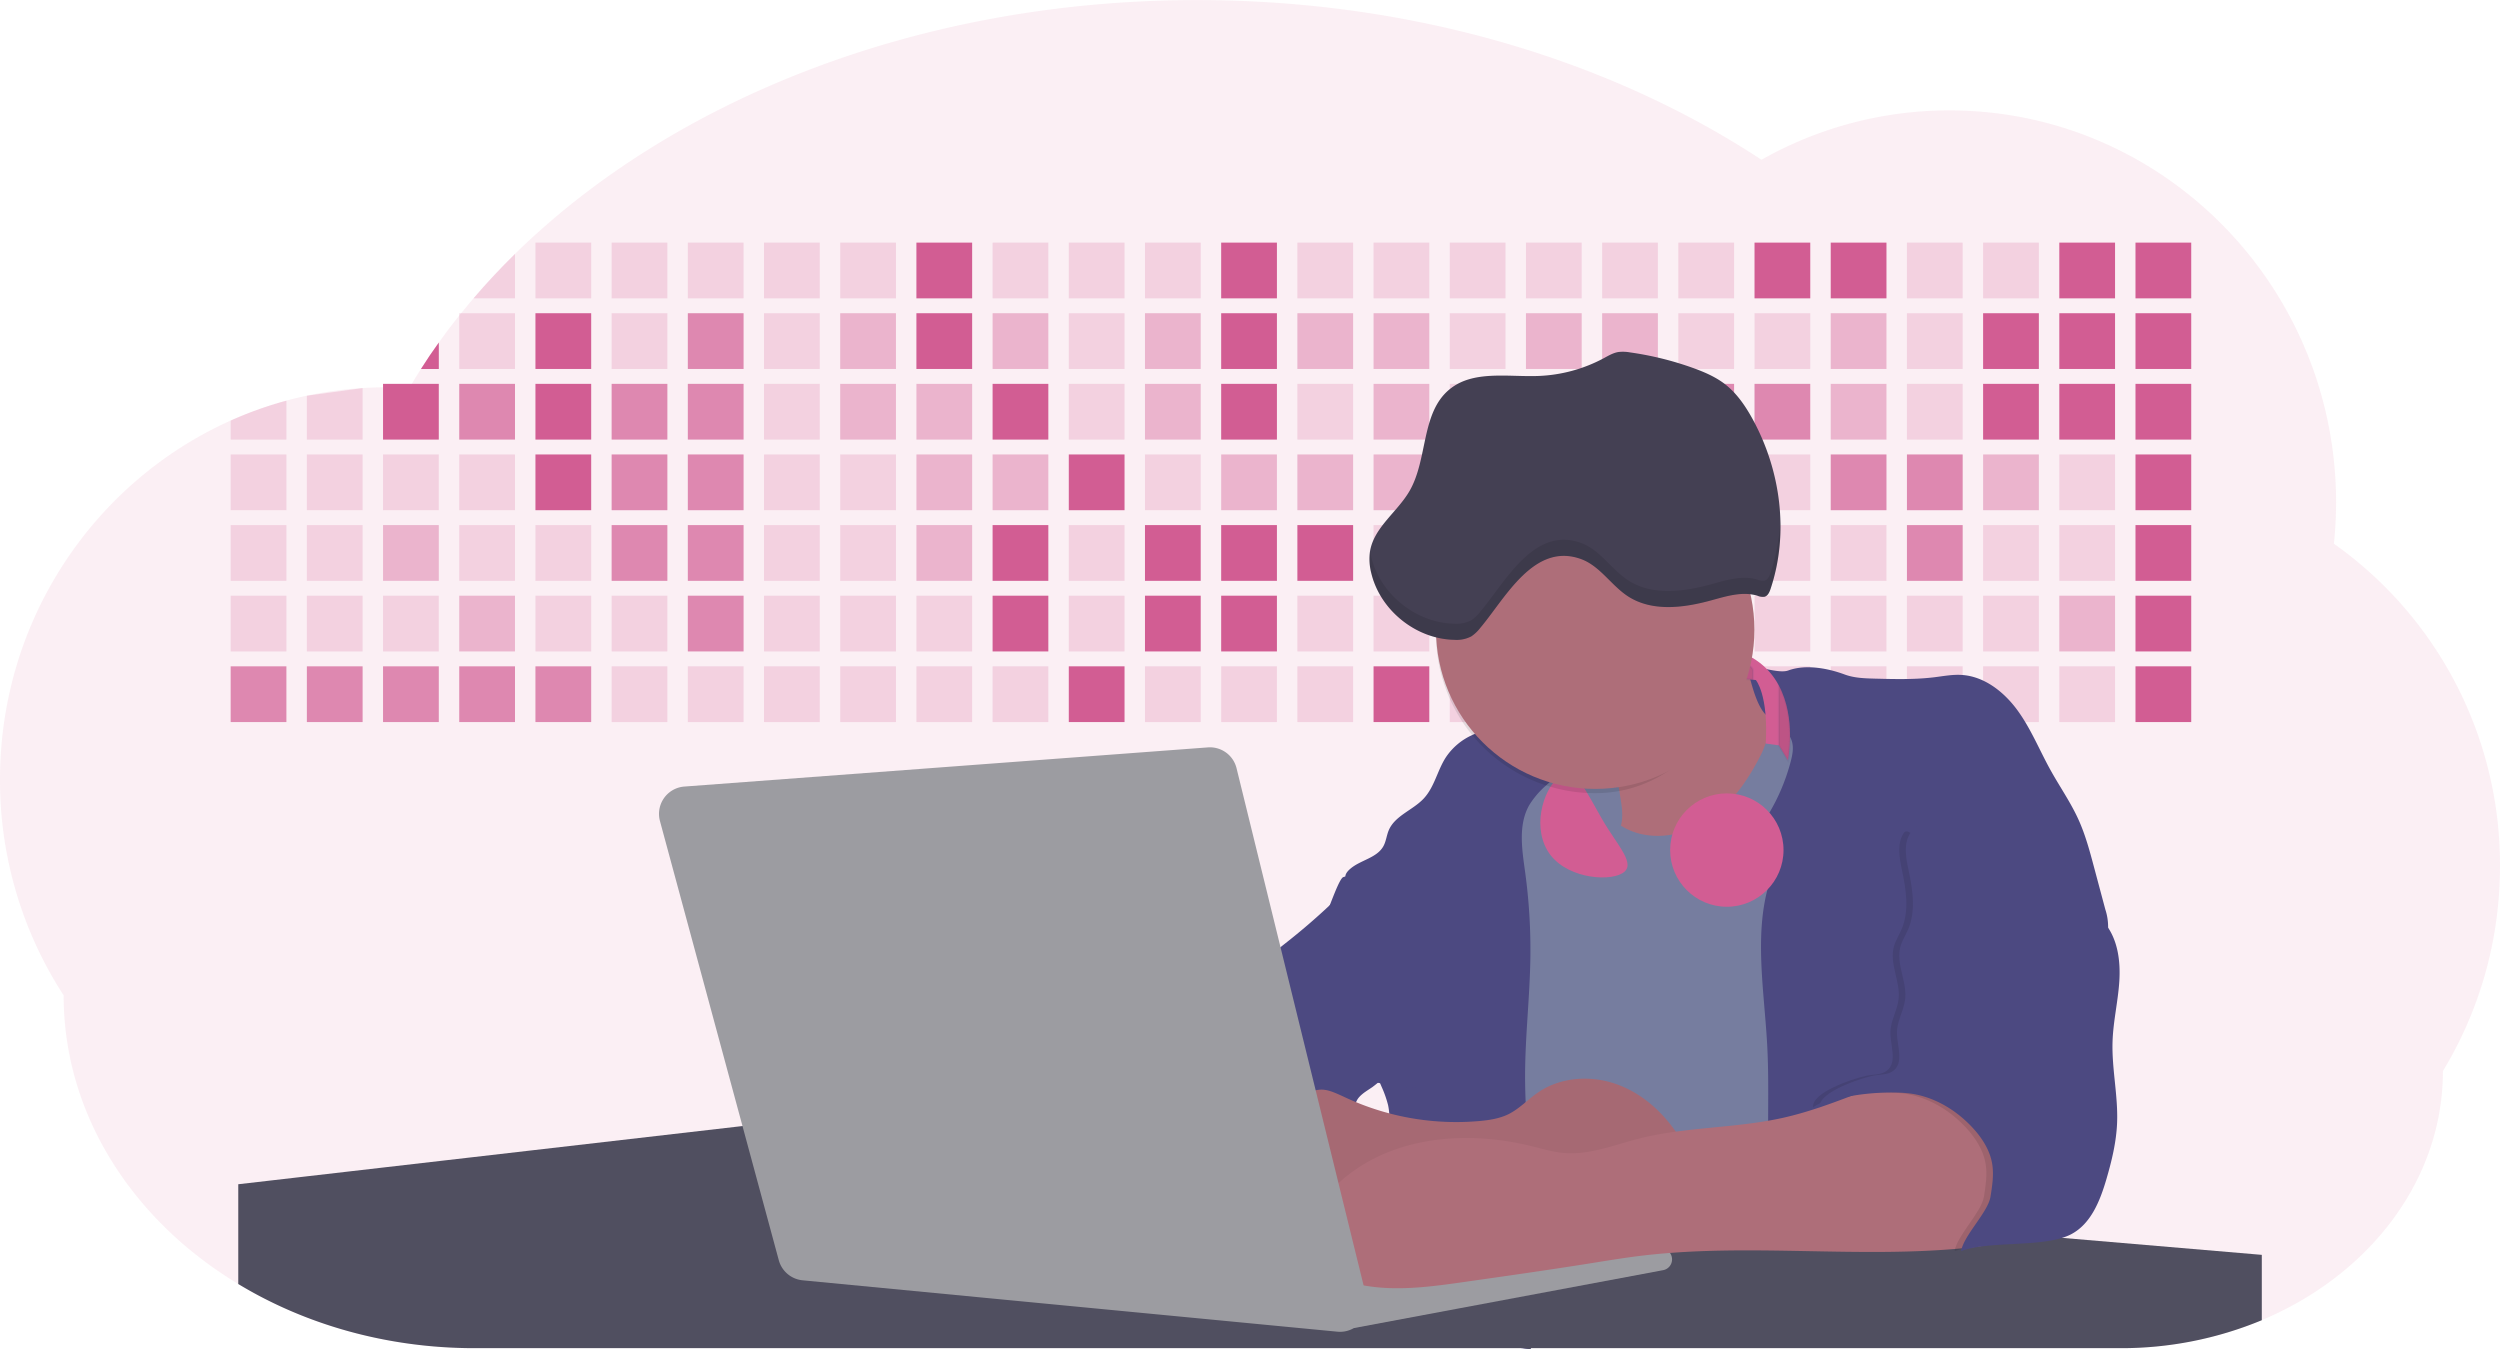 <svg id="aa7bae02-e79e-4d6b-a496-aba15f39787c" data-name="Layer 1" 
    xmlns="http://www.w3.org/2000/svg" width="1144" height="617.32" viewBox="0 0 1144 617.32">
    <title>developer activity</title>
    <path d="M1172,537.57a181.92,181.92,0,0,1-6.85,49.6,180.06,180.06,0,0,1-19.27,44.28c0,50.1-33.82,93.4-82.91,114a167.3,167.3,0,0,1-64.73,12.8H245.17c-40.25,0-77.55-10.86-108.14-29.36A185.76,185.76,0,0,1,112.2,711c-34-29.22-55.08-69.6-55.08-114.2A180.5,180.5,0,0,1,28,498.08c0-73.36,43.39-136.44,105.55-164.29a174.52,174.52,0,0,1,25.51-9.12q4.63-1.26,9.36-2.26a175.39,175.39,0,0,1,25.51-3.5q4.65-.29,9.35-.33H205c3.46,0,6.89.12,10.3.32l1.12-1.9q2.06-3.44,4.22-6.81,3.9-6.14,8.18-12.1,4.48-6.29,9.35-12.38l.83-1q2.76-3.44,5.64-6.8,9-10.49,19-20.35c72.11-70.68,185.08-116.18,312.08-116.18,98.82,0,189.15,27.55,258.34,73.07A174.18,174.18,0,0,1,920,191.86c97.74,0,177,80.37,177,179.51a184.9,184.9,0,0,1-1,18.78A180,180,0,0,1,1172,537.57Z" transform="translate(-28 -141.34)" fill="#d25d93" opacity="0.1"/>
    <path d="M263.66,257.52v20.35h-19Q253.59,267.39,263.66,257.52Z" transform="translate(-28 -141.34)" fill="#d25d93" opacity="0.2"/>
    <rect x="245.02" y="111.02" width="25.51" height="25.51" fill="#d25d93" opacity="0.2"/>
    <rect x="279.88" y="111.02" width="25.51" height="25.51" fill="#d25d93" opacity="0.2"/>
    <rect x="314.75" y="111.02" width="25.51" height="25.51" fill="#d25d93" opacity="0.2"/>
    <rect x="349.61" y="111.02" width="25.51" height="25.51" fill="#d25d93" opacity="0.2"/>
    <rect x="384.48" y="111.02" width="25.51" height="25.51" fill="#d25d93" opacity="0.2"/>
    <rect x="419.35" y="111.02" width="25.51" height="25.51" fill="#d25d93"/>
    <rect x="454.21" y="111.02" width="25.51" height="25.51" fill="#d25d93" opacity="0.2"/>
    <rect x="489.08" y="111.02" width="25.51" height="25.51" fill="#d25d93" opacity="0.2"/>
    <rect x="523.94" y="111.02" width="25.51" height="25.51" fill="#d25d93" opacity="0.2"/>
    <rect x="558.81" y="111.02" width="25.51" height="25.51" fill="#d25d93"/>
    <rect x="593.68" y="111.02" width="25.51" height="25.51" fill="#d25d93" opacity="0.2"/>
    <rect x="628.54" y="111.02" width="25.51" height="25.51" fill="#d25d93" opacity="0.2"/>
    <rect x="663.41" y="111.02" width="25.51" height="25.51" fill="#d25d93" opacity="0.2"/>
    <rect x="698.28" y="111.02" width="25.51" height="25.51" fill="#d25d93" opacity="0.2"/>
    <rect x="733.14" y="111.02" width="25.51" height="25.51" fill="#d25d93" opacity="0.2"/>
    <rect x="768.01" y="111.02" width="25.51" height="25.51" fill="#d25d93" opacity="0.2"/>
    <rect x="802.87" y="111.02" width="25.51" height="25.51" fill="#d25d93"/>
    <rect x="837.74" y="111.02" width="25.51" height="25.51" fill="#d25d93"/>
    <rect x="872.61" y="111.02" width="25.51" height="25.51" fill="#d25d93" opacity="0.2"/>
    <rect x="907.47" y="111.02" width="25.51" height="25.51" fill="#d25d93" opacity="0.2"/>
    <rect x="942.34" y="111.02" width="25.51" height="25.51" fill="#d25d93"/>
    <rect x="977.2" y="111.02" width="25.51" height="25.51" fill="#d25d93"/>
    <path d="M228.8,298.08v12.1h-8.18Q224.52,304,228.8,298.08Z" transform="translate(-28 -141.34)" fill="#d25d93"/>
    <rect x="210.15" y="143.33" width="25.51" height="25.51" fill="#d25d93" opacity="0.2"/>
    <rect x="245.02" y="143.33" width="25.51" height="25.51" fill="#d25d93"/>
    <rect x="279.88" y="143.33" width="25.51" height="25.51" fill="#d25d93" opacity="0.2"/>
    <rect x="314.75" y="143.33" width="25.51" height="25.51" fill="#d25d93" opacity="0.7"/>
    <rect x="349.61" y="143.33" width="25.51" height="25.51" fill="#d25d93" opacity="0.2"/>
    <rect x="384.48" y="143.33" width="25.51" height="25.51" fill="#d25d93" opacity="0.4"/>
    <rect x="419.35" y="143.33" width="25.51" height="25.51" fill="#d25d93"/>
    <rect x="454.21" y="143.33" width="25.51" height="25.51" fill="#d25d93" opacity="0.4"/>
    <rect x="489.08" y="143.33" width="25.51" height="25.51" fill="#d25d93" opacity="0.2"/>
    <rect x="523.94" y="143.33" width="25.51" height="25.51" fill="#d25d93" opacity="0.4"/>
    <rect x="558.81" y="143.33" width="25.51" height="25.51" fill="#d25d93"/>
    <rect x="593.68" y="143.33" width="25.51" height="25.51" fill="#d25d93" opacity="0.4"/>
    <rect x="628.54" y="143.33" width="25.51" height="25.51" fill="#d25d93" opacity="0.4"/>
    <rect x="663.41" y="143.33" width="25.51" height="25.51" fill="#d25d93" opacity="0.2"/>
    <rect x="698.28" y="143.33" width="25.51" height="25.51" fill="#d25d93" opacity="0.4"/>
    <rect x="733.14" y="143.33" width="25.51" height="25.51" fill="#d25d93" opacity="0.4"/>
    <rect x="768.01" y="143.33" width="25.51" height="25.51" fill="#d25d93" opacity="0.2"/>
    <rect x="802.87" y="143.33" width="25.51" height="25.51" fill="#d25d93" opacity="0.2"/>
    <rect x="837.74" y="143.33" width="25.51" height="25.51" fill="#d25d93" opacity="0.4"/>
    <rect x="872.61" y="143.33" width="25.51" height="25.51" fill="#d25d93" opacity="0.2"/>
    <rect x="907.47" y="143.33" width="25.51" height="25.51" fill="#d25d93"/>
    <rect x="942.34" y="143.33" width="25.51" height="25.51" fill="#d25d93"/>
    <rect x="977.2" y="143.33" width="25.51" height="25.51" fill="#d25d93"/>
    <path d="M159.06,324.67V342.5H133.55v-8.71A174.52,174.52,0,0,1,159.06,324.67Z" transform="translate(-28 -141.34)" fill="#d25d93" opacity="0.2"/>
    <polygon points="165.93 177.57 165.93 201.16 140.42 201.16 140.42 181.07 165.93 177.57" fill="#d25d93" opacity="0.2"/>
    <rect x="175.28" y="175.65" width="25.51" height="25.51" fill="#d25d93"/>
    <rect x="210.15" y="175.65" width="25.51" height="25.51" fill="#d25d93" opacity="0.7"/>
    <rect x="245.02" y="175.65" width="25.51" height="25.51" fill="#d25d93"/>
    <rect x="279.88" y="175.65" width="25.51" height="25.51" fill="#d25d93" opacity="0.7"/>
    <rect x="314.75" y="175.65" width="25.51" height="25.51" fill="#d25d93" opacity="0.7"/>
    <rect x="349.61" y="175.65" width="25.51" height="25.51" fill="#d25d93" opacity="0.2"/>
    <rect x="384.48" y="175.65" width="25.51" height="25.51" fill="#d25d93" opacity="0.4"/>
    <rect x="419.35" y="175.65" width="25.51" height="25.51" fill="#d25d93" opacity="0.4"/>
    <rect x="454.21" y="175.65" width="25.51" height="25.51" fill="#d25d93"/>
    <rect x="489.08" y="175.65" width="25.51" height="25.51" fill="#d25d93" opacity="0.2"/>
    <rect x="523.94" y="175.65" width="25.51" height="25.51" fill="#d25d93" opacity="0.4"/>
    <rect x="558.81" y="175.65" width="25.51" height="25.51" fill="#d25d93"/>
    <rect x="593.68" y="175.65" width="25.51" height="25.51" fill="#d25d93" opacity="0.2"/>
    <rect x="628.54" y="175.65" width="25.51" height="25.51" fill="#d25d93" opacity="0.4"/>
    <rect x="663.41" y="175.65" width="25.51" height="25.51" fill="#d25d93" opacity="0.2"/>
    <rect x="698.28" y="175.65" width="25.51" height="25.51" fill="#d25d93"/>
    <rect x="733.14" y="175.65" width="25.51" height="25.51" fill="#d25d93" opacity="0.2"/>
    <rect x="768.01" y="175.65" width="25.51" height="25.51" fill="#d25d93" opacity="0.7"/>
    <rect x="802.87" y="175.65" width="25.51" height="25.51" fill="#d25d93" opacity="0.7"/>
    <rect x="837.74" y="175.65" width="25.51" height="25.51" fill="#d25d93" opacity="0.4"/>
    <rect x="872.61" y="175.65" width="25.51" height="25.51" fill="#d25d93" opacity="0.2"/>
    <rect x="907.47" y="175.65" width="25.51" height="25.51" fill="#d25d93"/>
    <rect x="942.34" y="175.65" width="25.51" height="25.51" fill="#d25d93"/>
    <rect x="977.2" y="175.65" width="25.51" height="25.51" fill="#d25d93"/>
    <rect x="105.55" y="207.96" width="25.51" height="25.51" fill="#d25d93" opacity="0.2"/>
    <rect x="140.42" y="207.96" width="25.51" height="25.51" fill="#d25d93" opacity="0.2"/>
    <rect x="175.28" y="207.96" width="25.51" height="25.51" fill="#d25d93" opacity="0.2"/>
    <rect x="210.15" y="207.96" width="25.51" height="25.51" fill="#d25d93" opacity="0.2"/>
    <rect x="245.02" y="207.96" width="25.51" height="25.51" fill="#d25d93"/>
    <rect x="279.88" y="207.96" width="25.51" height="25.51" fill="#d25d93" opacity="0.7"/>
    <rect x="314.75" y="207.96" width="25.51" height="25.51" fill="#d25d93" opacity="0.7"/>
    <rect x="349.61" y="207.96" width="25.51" height="25.51" fill="#d25d93" opacity="0.2"/>
    <rect x="384.48" y="207.96" width="25.51" height="25.51" fill="#d25d93" opacity="0.2"/>
    <rect x="419.35" y="207.96" width="25.51" height="25.51" fill="#d25d93" opacity="0.4"/>
    <rect x="454.21" y="207.96" width="25.51" height="25.51" fill="#d25d93" opacity="0.4"/>
    <rect x="489.08" y="207.96" width="25.51" height="25.51" fill="#d25d93"/>
    <rect x="523.94" y="207.96" width="25.51" height="25.51" fill="#d25d93" opacity="0.2"/>
    <rect x="558.81" y="207.96" width="25.51" height="25.51" fill="#d25d93" opacity="0.4"/>
    <rect x="593.68" y="207.96" width="25.51" height="25.51" fill="#d25d93" opacity="0.4"/>
    <rect x="628.54" y="207.96" width="25.51" height="25.51" fill="#d25d93" opacity="0.4"/>
    <rect x="663.41" y="207.96" width="25.51" height="25.51" fill="#d25d93" opacity="0.4"/>
    <rect x="698.28" y="207.96" width="25.51" height="25.51" fill="#d25d93" opacity="0.2"/>
    <rect x="733.14" y="207.96" width="25.51" height="25.51" fill="#d25d93" opacity="0.2"/>
    <rect x="768.01" y="207.96" width="25.51" height="25.51" fill="#d25d93" opacity="0.2"/>
    <rect x="802.87" y="207.96" width="25.51" height="25.51" fill="#d25d93" opacity="0.2"/>
    <rect x="837.74" y="207.96" width="25.51" height="25.51" fill="#d25d93" opacity="0.7"/>
    <rect x="872.61" y="207.96" width="25.51" height="25.51" fill="#d25d93" opacity="0.7"/>
    <rect x="907.47" y="207.96" width="25.51" height="25.51" fill="#d25d93" opacity="0.4"/>
    <rect x="942.34" y="207.96" width="25.51" height="25.51" fill="#d25d93" opacity="0.2"/>
    <rect x="977.2" y="207.96" width="25.51" height="25.51" fill="#d25d93"/>
    <rect x="105.55" y="240.28" width="25.51" height="25.51" fill="#d25d93" opacity="0.2"/>
    <rect x="140.42" y="240.28" width="25.51" height="25.51" fill="#d25d93" opacity="0.2"/>
    <rect x="175.28" y="240.28" width="25.51" height="25.51" fill="#d25d93" opacity="0.4"/>
    <rect x="210.15" y="240.28" width="25.51" height="25.51" fill="#d25d93" opacity="0.2"/>
    <rect x="245.02" y="240.28" width="25.51" height="25.51" fill="#d25d93" opacity="0.2"/>
    <rect x="279.88" y="240.28" width="25.51" height="25.51" fill="#d25d93" opacity="0.7"/>
    <rect x="314.75" y="240.28" width="25.51" height="25.51" fill="#d25d93" opacity="0.7"/>
    <rect x="349.61" y="240.28" width="25.51" height="25.51" fill="#d25d93" opacity="0.2"/>
    <rect x="384.48" y="240.28" width="25.51" height="25.51" fill="#d25d93" opacity="0.2"/>
    <rect x="419.35" y="240.28" width="25.51" height="25.51" fill="#d25d93" opacity="0.4"/>
    <rect x="454.21" y="240.28" width="25.51" height="25.51" fill="#d25d93"/>
    <rect x="489.08" y="240.28" width="25.51" height="25.51" fill="#d25d93" opacity="0.2"/>
    <rect x="523.94" y="240.28" width="25.51" height="25.51" fill="#d25d93"/>
    <rect x="558.81" y="240.28" width="25.51" height="25.51" fill="#d25d93"/>
    <rect x="593.68" y="240.28" width="25.51" height="25.51" fill="#d25d93"/>
    <rect x="628.54" y="240.28" width="25.51" height="25.51" fill="#d25d93" opacity="0.2"/>
    <rect x="663.41" y="240.28" width="25.51" height="25.51" fill="#d25d93"/>
    <rect x="698.28" y="240.28" width="25.51" height="25.51" fill="#d25d93" opacity="0.2"/>
    <rect x="733.14" y="240.28" width="25.51" height="25.51" fill="#d25d93" opacity="0.2"/>
    <rect x="768.01" y="240.28" width="25.51" height="25.51" fill="#d25d93" opacity="0.2"/>
    <rect x="802.87" y="240.28" width="25.51" height="25.51" fill="#d25d93" opacity="0.2"/>
    <rect x="837.74" y="240.28" width="25.51" height="25.51" fill="#d25d93" opacity="0.2"/>
    <rect x="872.61" y="240.28" width="25.51" height="25.51" fill="#d25d93" opacity="0.7"/>
    <rect x="907.47" y="240.28" width="25.51" height="25.51" fill="#d25d93" opacity="0.2"/>
    <rect x="942.34" y="240.28" width="25.51" height="25.51" fill="#d25d93" opacity="0.2"/>
    <rect x="977.2" y="240.28" width="25.51" height="25.51" fill="#d25d93"/>
    <rect x="105.55" y="272.59" width="25.51" height="25.51" fill="#d25d93" opacity="0.2"/>
    <rect x="140.42" y="272.59" width="25.51" height="25.51" fill="#d25d93" opacity="0.2"/>
    <rect x="175.28" y="272.59" width="25.51" height="25.51" fill="#d25d93" opacity="0.2"/>
    <rect x="210.15" y="272.59" width="25.51" height="25.51" fill="#d25d93" opacity="0.4"/>
    <rect x="245.02" y="272.59" width="25.51" height="25.51" fill="#d25d93" opacity="0.2"/>
    <rect x="279.88" y="272.59" width="25.51" height="25.51" fill="#d25d93" opacity="0.2"/>
    <rect x="314.75" y="272.59" width="25.51" height="25.51" fill="#d25d93" opacity="0.7"/>
    <rect x="349.61" y="272.59" width="25.51" height="25.51" fill="#d25d93" opacity="0.2"/>
    <rect x="384.48" y="272.59" width="25.51" height="25.51" fill="#d25d93" opacity="0.2"/>
    <rect x="419.35" y="272.59" width="25.51" height="25.51" fill="#d25d93" opacity="0.2"/>
    <rect x="454.21" y="272.59" width="25.51" height="25.51" fill="#d25d93"/>
    <rect x="489.08" y="272.59" width="25.51" height="25.51" fill="#d25d93" opacity="0.2"/>
    <rect x="523.94" y="272.59" width="25.51" height="25.51" fill="#d25d93"/>
    <rect x="558.81" y="272.59" width="25.51" height="25.51" fill="#d25d93"/>
    <rect x="593.68" y="272.59" width="25.51" height="25.51" fill="#d25d93" opacity="0.2"/>
    <rect x="628.54" y="272.59" width="25.51" height="25.51" fill="#d25d93" opacity="0.2"/>
    <rect x="663.41" y="272.59" width="25.51" height="25.51" fill="#d25d93" opacity="0.2"/>
    <rect x="698.28" y="272.59" width="25.51" height="25.51" fill="#d25d93" opacity="0.2"/>
    <rect x="733.14" y="272.59" width="25.51" height="25.51" fill="#d25d93" opacity="0.2"/>
    <rect x="768.01" y="272.59" width="25.51" height="25.51" fill="#d25d93" opacity="0.2"/>
    <rect x="802.87" y="272.59" width="25.51" height="25.51" fill="#d25d93" opacity="0.2"/>
    <rect x="837.74" y="272.59" width="25.51" height="25.51" fill="#d25d93" opacity="0.2"/>
    <rect x="872.61" y="272.59" width="25.51" height="25.51" fill="#d25d93" opacity="0.2"/>
    <rect x="907.47" y="272.59" width="25.51" height="25.51" fill="#d25d93" opacity="0.2"/>
    <rect x="942.34" y="272.59" width="25.51" height="25.51" fill="#d25d93" opacity="0.4"/>
    <rect x="977.2" y="272.59" width="25.51" height="25.51" fill="#d25d93"/>
    <rect x="105.55" y="304.91" width="25.51" height="25.51" fill="#d25d93" opacity="0.7"/>
    <rect x="140.42" y="304.91" width="25.51" height="25.51" fill="#d25d93" opacity="0.7"/>
    <rect x="175.28" y="304.91" width="25.51" height="25.51" fill="#d25d93" opacity="0.7"/>
    <rect x="210.15" y="304.91" width="25.51" height="25.51" fill="#d25d93" opacity="0.7"/>
    <rect x="245.02" y="304.91" width="25.51" height="25.51" fill="#d25d93" opacity="0.7"/>
    <rect x="279.88" y="304.91" width="25.51" height="25.51" fill="#d25d93" opacity="0.2"/>
    <rect x="314.75" y="304.91" width="25.51" height="25.51" fill="#d25d93" opacity="0.2"/>
    <rect x="349.61" y="304.91" width="25.51" height="25.51" fill="#d25d93" opacity="0.2"/>
    <rect x="384.48" y="304.91" width="25.51" height="25.51" fill="#d25d93" opacity="0.2"/>
    <rect x="419.35" y="304.91" width="25.51" height="25.51" fill="#d25d93" opacity="0.2"/>
    <rect x="454.21" y="304.91" width="25.51" height="25.51" fill="#d25d93" opacity="0.2"/>
    <rect x="489.08" y="304.91" width="25.51" height="25.51" fill="#d25d93"/>
    <rect x="523.94" y="304.91" width="25.51" height="25.51" fill="#d25d93" opacity="0.2"/>
    <rect x="558.81" y="304.91" width="25.51" height="25.51" fill="#d25d93" opacity="0.2"/>
    <rect x="593.68" y="304.91" width="25.51" height="25.51" fill="#d25d93" opacity="0.2"/>
    <rect x="628.54" y="304.91" width="25.51" height="25.51" fill="#d25d93"/>
    <rect x="663.41" y="304.91" width="25.51" height="25.51" fill="#d25d93" opacity="0.2"/>
    <rect x="698.28" y="304.91" width="25.51" height="25.51" fill="#d25d93" opacity="0.2"/>
    <rect x="733.14" y="304.91" width="25.51" height="25.51" fill="#d25d93" opacity="0.2"/>
    <rect x="768.01" y="304.91" width="25.51" height="25.51" fill="#d25d93" opacity="0.2"/>
    <rect x="802.87" y="304.91" width="25.51" height="25.51" fill="#d25d93" opacity="0.2"/>
    <rect x="837.74" y="304.91" width="25.51" height="25.51" fill="#d25d93" opacity="0.2"/>
    <rect x="872.61" y="304.91" width="25.51" height="25.51" fill="#d25d93" opacity="0.2"/>
    <rect x="907.47" y="304.91" width="25.51" height="25.51" fill="#d25d93" opacity="0.2"/>
    <rect x="942.34" y="304.91" width="25.51" height="25.51" fill="#d25d93" opacity="0.2"/>
    <rect x="977.2" y="304.91" width="25.51" height="25.51" fill="#d25d93"/>
    <circle cx="734.52" cy="363.89" r="34.87" fill="#767d9f"/>
    <path d="M760.71,460.87q5.22,22.78,8.86,45.9c.73,4.58,1.38,9.41-.28,13.74-1.39,3.61-4.22,6.43-6.44,9.59s-3.9,7.21-2.55,10.83,5.29,5.6,9.05,6.62c10.76,2.9,22.23.79,32.94-2.35a53.29,53.29,0,0,0,13.81-5.72c4.54-2.88,8.26-6.88,11.68-11,15.61-18.93,25.83-41.65,35.45-64.23a39.12,39.12,0,0,1-33.11-13.34c-3.94-4.63-6.83-11.08-4.61-16.74-6.51,3.57-14.24,3.81-21.25,6.25a75.49,75.49,0,0,0-12.5,6.15q-7.18,4.15-14.28,8.46C772.07,458.29,767,461.19,760.71,460.87Z" transform="translate(-28 -141.34)" fill="#ae6e79"/>
    <path d="M833.64,487.05c-6.11,11.89-14.06,23.32-25.41,30.4s-26.63,9-38,2c-5.6-3.42-9.84-8.62-14.73-13s-11-8.13-17.57-7.56c-7.24.63-12.91,6.28-17.76,11.69-7.36,8.22-14.47,16.79-19.68,26.52-10,18.7-12.37,40.56-11.93,61.76s3.51,42.29,3.58,63.49c.1,26.08-4.32,51.95-8.79,77.64,41.1-5.06,82.25,6,123.44,10.19,26.36,2.71,52.92,2.65,79.42,2.58,4.66,0,9.62-.12,13.5-2.7a18.2,18.2,0,0,0,5.59-6.64c3.66-6.75,5.13-14.45,6.15-22.06,2.59-19.22,2.67-38.68,2.74-58.08.18-47,.35-94.17-5.62-140.8-1.47-11.47-3.35-23-7.75-33.73s-11.58-20.6-21.62-26.35c-6.45-3.7-21.4-10.14-29-6.41C841.67,460.15,837.73,479.09,833.64,487.05Z" transform="translate(-28 -141.34)" fill="#767d9f"/>
    <path d="M836.68,619.77c-1.55-29-7.86-59.95,5.57-85.69,3.3-6.32-8.54-14.21-4.88-20.33a92.08,92.08,0,0,0,10.06-23.93c.76-2.89,1.37-5.95.65-8.85-1.33-5.29-6.56-8.44-11-11.66-4.9-3.56-7.42-14.41-9-20.28s12.57,1.2,18.26-.89c7.9-2.89,17.94-1.07,25.82,1.86,4.4,1.62,9.18,1.76,13.87,1.88,9.11.24,18.25.47,27.29-.65,4.06-.51,8.13-1.28,12.21-1.05,10.41.59,19.46,7.71,25.62,16.13s10.08,18.23,15.13,27.35c4.21,7.6,9.23,14.78,12.82,22.69,3.18,7,5.19,14.52,7.18,22l5.13,19.19a25.58,25.58,0,0,1,1.26,8.51c-.26,3.07-1.62,5.93-3,8.66A164.12,164.12,0,0,1,971,603.2c-10.79,13.23-23.89,25.16-30.3,41-2.5,6.17-3.89,12.73-5.16,19.27a707.94,707.94,0,0,0-10.9,79.15,174.2,174.2,0,0,0-36.52-12.21,177.61,177.61,0,0,0-19-3c-5.59-.58-12.8.52-18.12-1-8.9-2.53-9.88-17.58-11.23-25.46-2.16-12.55-2.59-25.32-2.67-38C837,648.53,837.45,634.14,836.68,619.77Z" transform="translate(-28 -141.34)" fill="#4c4981"/>
    <path d="M641.23,565.54c4.21,24,8.85,48.07,18,70.62-.23.22-.46.42-.69.62-.81.69-1.65,1.34-2.53,2-2.05,1.44-4.3,2.66-6,4.54a8,8,0,0,0-1.5,2.45,5.48,5.48,0,0,0,0,4.47c-4.77,2.11-10.31,1.46-15.66,1.26-4.61-.17-9.08,0-12.78,2.53-5.14,3.54-6.69,10.34-7.52,16.52q-.46,3.38-.79,6.77-.32,3.15-.52,6.32a188.61,188.61,0,0,0-.19,21q.08,1.92.21,3.84c-16.34-.39-31.23-8.91-45.32-17.19-3.22-1.89-6.54-3.88-8.63-7A15.8,15.8,0,0,1,555,674c0-.51.09-1,.16-1.52a41.58,41.58,0,0,1,2.29-8.68,107.2,107.2,0,0,1,19.19-32.65c3.58-4.18,7.61-8.27,9.28-13.52.73-2.29,1-4.72,1.74-7,3.32-9.88,15.3-14.55,19.4-24.14,1-2.29,1.46-4.8,2.7-7a17.63,17.63,0,0,1,4.25-4.75c.73-.61,1.49-1.2,2.24-1.79q10.54-8.26,20.31-17.45,1.82-1.71,3.6-3.46A59.48,59.48,0,0,0,641.23,565.54Z" transform="translate(-28 -141.34)" fill="#4c4981"/>
    <path d="M742,494.56c-1.44,1.52-3,2.95-4.53,4.37l-.41.37-1.62,1.5a39,39,0,0,0-7.55,8.79l-.17.28c-5.1,9.13-3.21,20.37-1.79,30.74a261.55,261.55,0,0,1,2.37,39c-.26,18-2.38,35.88-2.42,53.86,0,4.08.09,8.15.27,12.23.29,6.63.79,13.25,1.39,19.87.65,7.26,1.43,14.51,2.16,21.76.58,5.61,1.13,11.21,1.59,16.81.23,2.9.45,5.79.63,8.69.21,3.4.38,6.81.48,10.21h0c.07,2.16.11,4.31.11,6.47,0,1.23,0,2.45,0,3.67q0,3.51-.19,7-.2,4.49-.61,9c-.31,3.27-.86,6.84-3.16,9.14-.14.14-.29.27-.44.4l-3.24-.4a332.72,332.72,0,0,0-67.3-1.2c.49-3.38.94-6.75,1.38-10.14.2-1.6.4-3.21.59-4.82q.33-2.76.63-5.52c.23-2,.44-4,.64-6q.78-7.73,1.37-15.47.87-11.29,1.32-22.62.22-5.41.34-10.83.17-6.72.16-13.45,0-6.54-.11-13.1c0-1.44-.06-2.88-.18-4.31a27.35,27.35,0,0,0-.53-3.83,49.87,49.87,0,0,0-3-8.48c-.22-.52-.43-1-.64-1.55-.12-.27-.23-.55-.34-.82,5.76-5.13,9.86-12,13.8-18.76,6.39-10.89,12.93-22.26,14-34.84s-5.18-26.71-17.2-30.55c-3.27-1-6.73-1.28-10.1-1.87-3.18-.56-9.81-1.83-13.49-4.11q-3,3.08-6,6.05a22.15,22.15,0,0,1,2.17-8.71l1.42.07a2.71,2.71,0,0,1-.16-1c0-1.07.74-2.28,2.32-3.62,4.71-4,12.12-4.89,15.09-10.3,1.24-2.25,1.45-4.93,2.45-7.29,2.87-6.73,11.11-9.21,16.07-14.59s6.2-13,10.21-19a28.62,28.62,0,0,1,12-10c.4-.19.81-.38,1.22-.55,8.3-3.55,18.16-4.36,26.76-4.34,3.34,0,12,.1,16.24,1.79a5.32,5.32,0,0,1,1.85,1.13C752.37,480.61,745.34,491,742,494.56Z" transform="translate(-28 -141.34)" fill="#4c4981"/>
    <path d="M642.72,542.69a60.88,60.88,0,0,1,46.74,4.87c7.2,4,13.66,9.58,17.62,16.78,5.95,10.8,5.69,23.82,5.27,36.15-.21,6.17-.48,12.56-3.2,18.1C706,625,700.06,629.4,694,633a42.24,42.24,0,0,1-12.32,5.33c-6.72,1.46-13.7.22-20.47-1-7.36-1.36-15.26-3-20.37-8.48-3-3.18-4.64-7.31-6.26-11.35q-3.49-8.75-7-17.48c-4.05-10.11-5.42-18.52-.07-28.37,2.43-4.49,5.4-8.69,7.8-13.21C636.51,556.14,640.81,543.28,642.72,542.69Z" transform="translate(-28 -141.34)" fill="#4c4981"/>
    <path d="M1063,715.56v29.9a167.3,167.3,0,0,1-64.73,12.8H728.58c-.14.14-.29.27-.44.4l-3.24-.4H245.17c-40.25,0-77.55-10.86-108.14-29.36V683.25l230.72-26.63.18,0L502.29,668l34.77,3,18.06,1.53,37.38,3.17,19.23,1.63,28,2.38,3.94.33,20.18,1.71L691.23,684l38.5,3.26,64.18,5.45,45.15,3.83,74.14,6.29,14.1,1.19,1.52.13,1.32.11,18.62,1.58,20.44,1.74,2.37.2Z" transform="translate(-28 -141.34)" fill="#504f60"/>
    <polygon points="764 573.12 474.86 523.77 463.65 580.46 596.19 596.33 637 601.44 749.26 579.33 764 573.12" fill="#9c9ca1"/>
    <path d="M642.33,739.94l144.86-27.23a5,5,0,0,1,5.94,4.93h0a5,5,0,0,1-4.09,4.93L647.57,749.06Z" transform="translate(-28 -141.34)" fill="#9c9ca1"/>
    <path d="M705.17,654.31c4.51-.42,9.08-1.13,13.14-3.13,5-2.49,8.89-6.78,13.52-9.94,10.18-7,23.8-7.94,35.47-3.92s21.41,12.63,28.23,22.91c4.53,6.85,7.93,15.59,4.73,23.15a30.51,30.51,0,0,1-4.12,6.44l-8.34,10.9a29,29,0,0,1-5.66,6.09c-3.12,2.27-7,3.2-10.82,3.76-10.15,1.48-20.48.64-30.71,1.32-17.57,1.17-34.73,6.83-52.34,6.64-10.12-.11-20.11-2.15-30-4.19l-43.77-9c-7.62-1.56-16.23-3.84-19.82-10.75-1.61-3.11-1.91-6.71-2.1-10.21-.52-9.64,0-20.36,6.68-27.31,6.28-6.52,16.21-8.58,23.71-13.4,9.18-5.91,12.21-4,21.89.44A120,120,0,0,0,705.17,654.31Z" transform="translate(-28 -141.34)" fill="#ae6e79"/>
    <path d="M705.17,654.31c4.51-.42,9.08-1.13,13.14-3.13,5-2.49,8.89-6.78,13.52-9.94,10.18-7,23.8-7.94,35.47-3.92s21.41,12.63,28.23,22.91c4.53,6.85,7.93,15.59,4.73,23.15a30.51,30.51,0,0,1-4.12,6.44l-8.34,10.9a29,29,0,0,1-5.66,6.09c-3.12,2.27-7,3.2-10.82,3.76-10.15,1.48-20.48.64-30.71,1.32-17.57,1.17-34.73,6.83-52.34,6.64-10.12-.11-20.11-2.15-30-4.19l-43.77-9c-7.62-1.56-16.23-3.84-19.82-10.75-1.61-3.11-1.91-6.71-2.1-10.21-.52-9.64,0-20.36,6.68-27.31,6.28-6.52,16.21-8.58,23.71-13.4,9.18-5.91,12.21-4,21.89.44A120,120,0,0,0,705.17,654.31Z" transform="translate(-28 -141.34)" opacity="0.05"/>
    <path d="M880.94,640.6c-12.28,4.75-24.63,9.52-37.49,12.35-21.56,4.75-44.12,4-65.51,9.43-11.3,2.88-22.53,7.52-34.14,6.58-5.19-.42-10.2-2-15.25-3.2-28.37-7-60.62-4.73-83.66,13.27-7.88,6.15-14.33,13.82-20.18,22a14.7,14.7,0,0,0,5.91,21.88A86.62,86.62,0,0,0,659,730.48c13.13,1.16,26.32-.7,39.38-2.56,19.38-2.75,38.77-5.51,58.1-8.6,6.94-1.11,13.88-2.26,20.86-3.14,50.23-6.35,101.37,1.37,151.73-3.93,5.09-.54,10.27-1.24,14.9-3.41,11.72-5.5,17.52-20,15.1-32.74s-11.76-23.33-23-29.83c-9.42-5.47-19.58-7.68-30.07-10C896.26,634,890.32,637,880.94,640.6Z" transform="translate(-28 -141.34)" fill="#ae6e79"/>
    <path d="M988.67,564.44c5.54,7.26,6.72,17,6.12,26.09s-2.76,18.08-3.08,27.21c-.44,12.52,2.58,25,2.07,37.48-.36,8.73-2.43,17.29-4.88,25.67-2.89,9.89-7.07,20.52-16.2,25.27-12.12,6.31-37.54,2.76-50.29,7.7,1.16-7.23,12.28-17.7,13.44-24.93.8-5,1.61-10.14.75-15.15-1.1-6.39-4.85-12.06-9.3-16.78-7.08-7.51-16.32-13.16-26.47-15s-35-.33-43.12,6.08c-1-6.62,17.6-13,24.14-14.43,3.26-.73,7-.32,9.61-2.39,5-3.92,1.37-11.73,1.61-18,.19-5,3.11-9.58,3.7-14.58,1-8-4.22-16.15-2.17-24,.76-2.9,2.45-5.45,3.62-8.21,3.56-8.45,2-18.09.1-27.07-1.18-5.64-2.33-12,.81-16.81,2.91-4.49,11.17,11.5,16.46,10.76,17.47-2.45,33.28-15.4,47.39-4.8,7.19,5.4,8.13,11,11,18.71C976.77,554.6,984,558.36,988.67,564.44Z" transform="translate(-28 -141.34)" opacity="0.1"/>
    <path d="M991.67,564.44c5.54,7.26,6.72,17,6.12,26.09s-2.76,18.08-3.08,27.21c-.44,12.52,2.58,25,2.07,37.48-.36,8.73-2.43,17.29-4.88,25.67-2.89,9.89-7.07,20.52-16.2,25.27-12.12,6.31-37.54,2.76-50.29,7.7,1.16-7.23,12.28-17.7,13.44-24.93.8-5,1.61-10.14.75-15.15-1.1-6.39-4.85-12.06-9.3-16.78-7.08-7.51-16.32-13.16-26.47-15s-35-.33-43.12,6.08c-1-6.62,17.6-13,24.14-14.43,3.26-.73,7-.32,9.61-2.39,5-3.92,1.37-11.73,1.61-18,.19-5,3.11-9.58,3.7-14.58,1-8-4.22-16.15-2.17-24,.76-2.9,2.45-5.45,3.62-8.21,3.56-8.45,2-18.09.1-27.07-1.18-5.64-2.33-12,.81-16.81,2.91-4.49,8.6-6.19,13.89-6.94a68.42,68.42,0,0,1,50,12.9c7.19,5.4,8.13,11,11,18.71C979.77,554.6,987,558.36,991.67,564.44Z" transform="translate(-28 -141.34)" fill="#4c4981"/>
    <path d="M330,517.06,384.37,718a12.55,12.55,0,0,0,10.91,9.21L640,750.72a12.54,12.54,0,0,0,13.38-15.48L593.84,492.86a12.54,12.54,0,0,0-13.12-9.51L341.13,501.27A12.54,12.54,0,0,0,330,517.06Z" transform="translate(-28 -141.34)" fill="#9c9ca1"/>
    <!-- <ellipse cx="787.11" cy="387.68" rx="26.9" ry="27.25" fill="#fff"/> -->
    <!-- <path d="M837.2,479.31s5.67,16.86-11.06,23.95L824,507l10.48,10.34S847.4,493.77,846,485.4C846,485.4,844,476.9,837.2,479.31Z" transform="translate(-28 -141.34)" fill="#fff"/> -->
    <circle cx="790.2" cy="388.99" r="25.94" fill="#d25d93"/>
    <path d="M846.13,489.23l-4.12-6.8-6-.85c1.28-22.39-4.53-29.06-4.53-29.06l-1.35-.13-5.88-.57-11.06-11.48v-3.26c15.54,1.85,24.13,9.23,28.77,17.88C850.16,470.14,846.13,489.23,846.13,489.23Z" transform="translate(-28 -141.34)" fill="#d25d93"/>
    <path d="M830.18,448.27v4.12l-5.88-.57-11.06-11.48S830.35,444.17,830.18,448.27Z" transform="translate(-28 -141.34)" stroke="#4c4981" stroke-miterlimit="10" opacity="0.1"/>
    <path d="M846.13,489.23l-4.12-6.8V455C850.16,470.14,846.13,489.23,846.13,489.23Z" transform="translate(-28 -141.34)" stroke="#4c4981" stroke-miterlimit="10" opacity="0.1"/>
    <!-- <ellipse cx="757.11" cy="518.2" rx="14.43" ry="26.32" transform="translate(-185.67 306.64) rotate(-30)" fill="#fff"/> -->
    <path d="M761,516c7.27,12.59,16.19,21,9.29,25s-27,2-34.27-10.6-.67-30,6.23-34S753.72,503.38,761,516Z" transform="translate(-28 -141.34)" fill="#d25d93"/>
    <path d="M825.73,425.3c0,40.23-27.53,79-67.76,79a72.85,72.85,0,0,1,0-145.7C798.2,358.64,825.73,385.06,825.73,425.3Z" transform="translate(-28 -141.34)" opacity="0.1"/>
    <circle cx="729.97" cy="288.15" r="72.85" fill="#ae6e79"/>
    <path d="M751.57,397.21c8.67,3.19,13.8,12.15,21.58,17.14,11,7,25.32,5.19,37.88,1.73,7-1.91,14.32-4.24,21.21-2.12a6,6,0,0,0,3.23.46c1.5-.43,2.24-2.09,2.73-3.57,8.52-25.4,4.69-54.17-8.17-77.67-3.32-6.06-7.3-11.92-12.78-16.13-4.32-3.31-9.4-5.48-14.52-7.33a145,145,0,0,0-28.88-7.13,17.94,17.94,0,0,0-5.27-.17c-2.41.39-4.57,1.69-6.72,2.85A68.78,68.78,0,0,1,732,313.38c-14,.53-30-2.77-40.79,6.21-13,10.77-9.76,31.78-18.19,46.4-5.58,9.67-16.34,16.69-18.11,27.7a25.57,25.57,0,0,0,.63,10.07c4.12,16.94,20.52,30.06,38,30.37a14.42,14.42,0,0,0,7.76-1.59,17.55,17.55,0,0,0,4.09-3.89C716.84,415.09,729.94,389.25,751.57,397.21Z" transform="translate(-28 -141.34)" fill="#444053"/>
    <path d="M838.2,403.48c-.49,1.48-1.23,3.14-2.73,3.57a6,6,0,0,1-3.23-.46c-6.89-2.12-14.25.21-21.2,2.12-12.57,3.46-26.92,5.31-37.88-1.73-7.79-5-12.91-14-21.59-17.14-21.63-8-34.73,17.88-46.21,31.44a17.55,17.55,0,0,1-4.09,3.89,14.42,14.42,0,0,1-7.76,1.59c-17.42-.31-33.83-13.43-38-30.37-.23-1-.43-2-.58-3,0,.09,0,.17-.05.26a25.57,25.57,0,0,0,.63,10.07c4.12,16.94,20.53,30.06,38,30.37a14.42,14.42,0,0,0,7.76-1.59,17.55,17.55,0,0,0,4.09-3.89c11.48-13.56,24.58-39.4,46.21-31.44,8.68,3.19,13.8,12.15,21.59,17.14,11,7,25.31,5.19,37.88,1.73,7-1.91,14.31-4.24,21.2-2.12a6,6,0,0,0,3.23.46c1.5-.43,2.24-2.09,2.73-3.57a90.29,90.29,0,0,0,4.48-32.26A88.8,88.8,0,0,1,838.2,403.48Z" transform="translate(-28 -141.34)" opacity="0.1"/>
</svg>